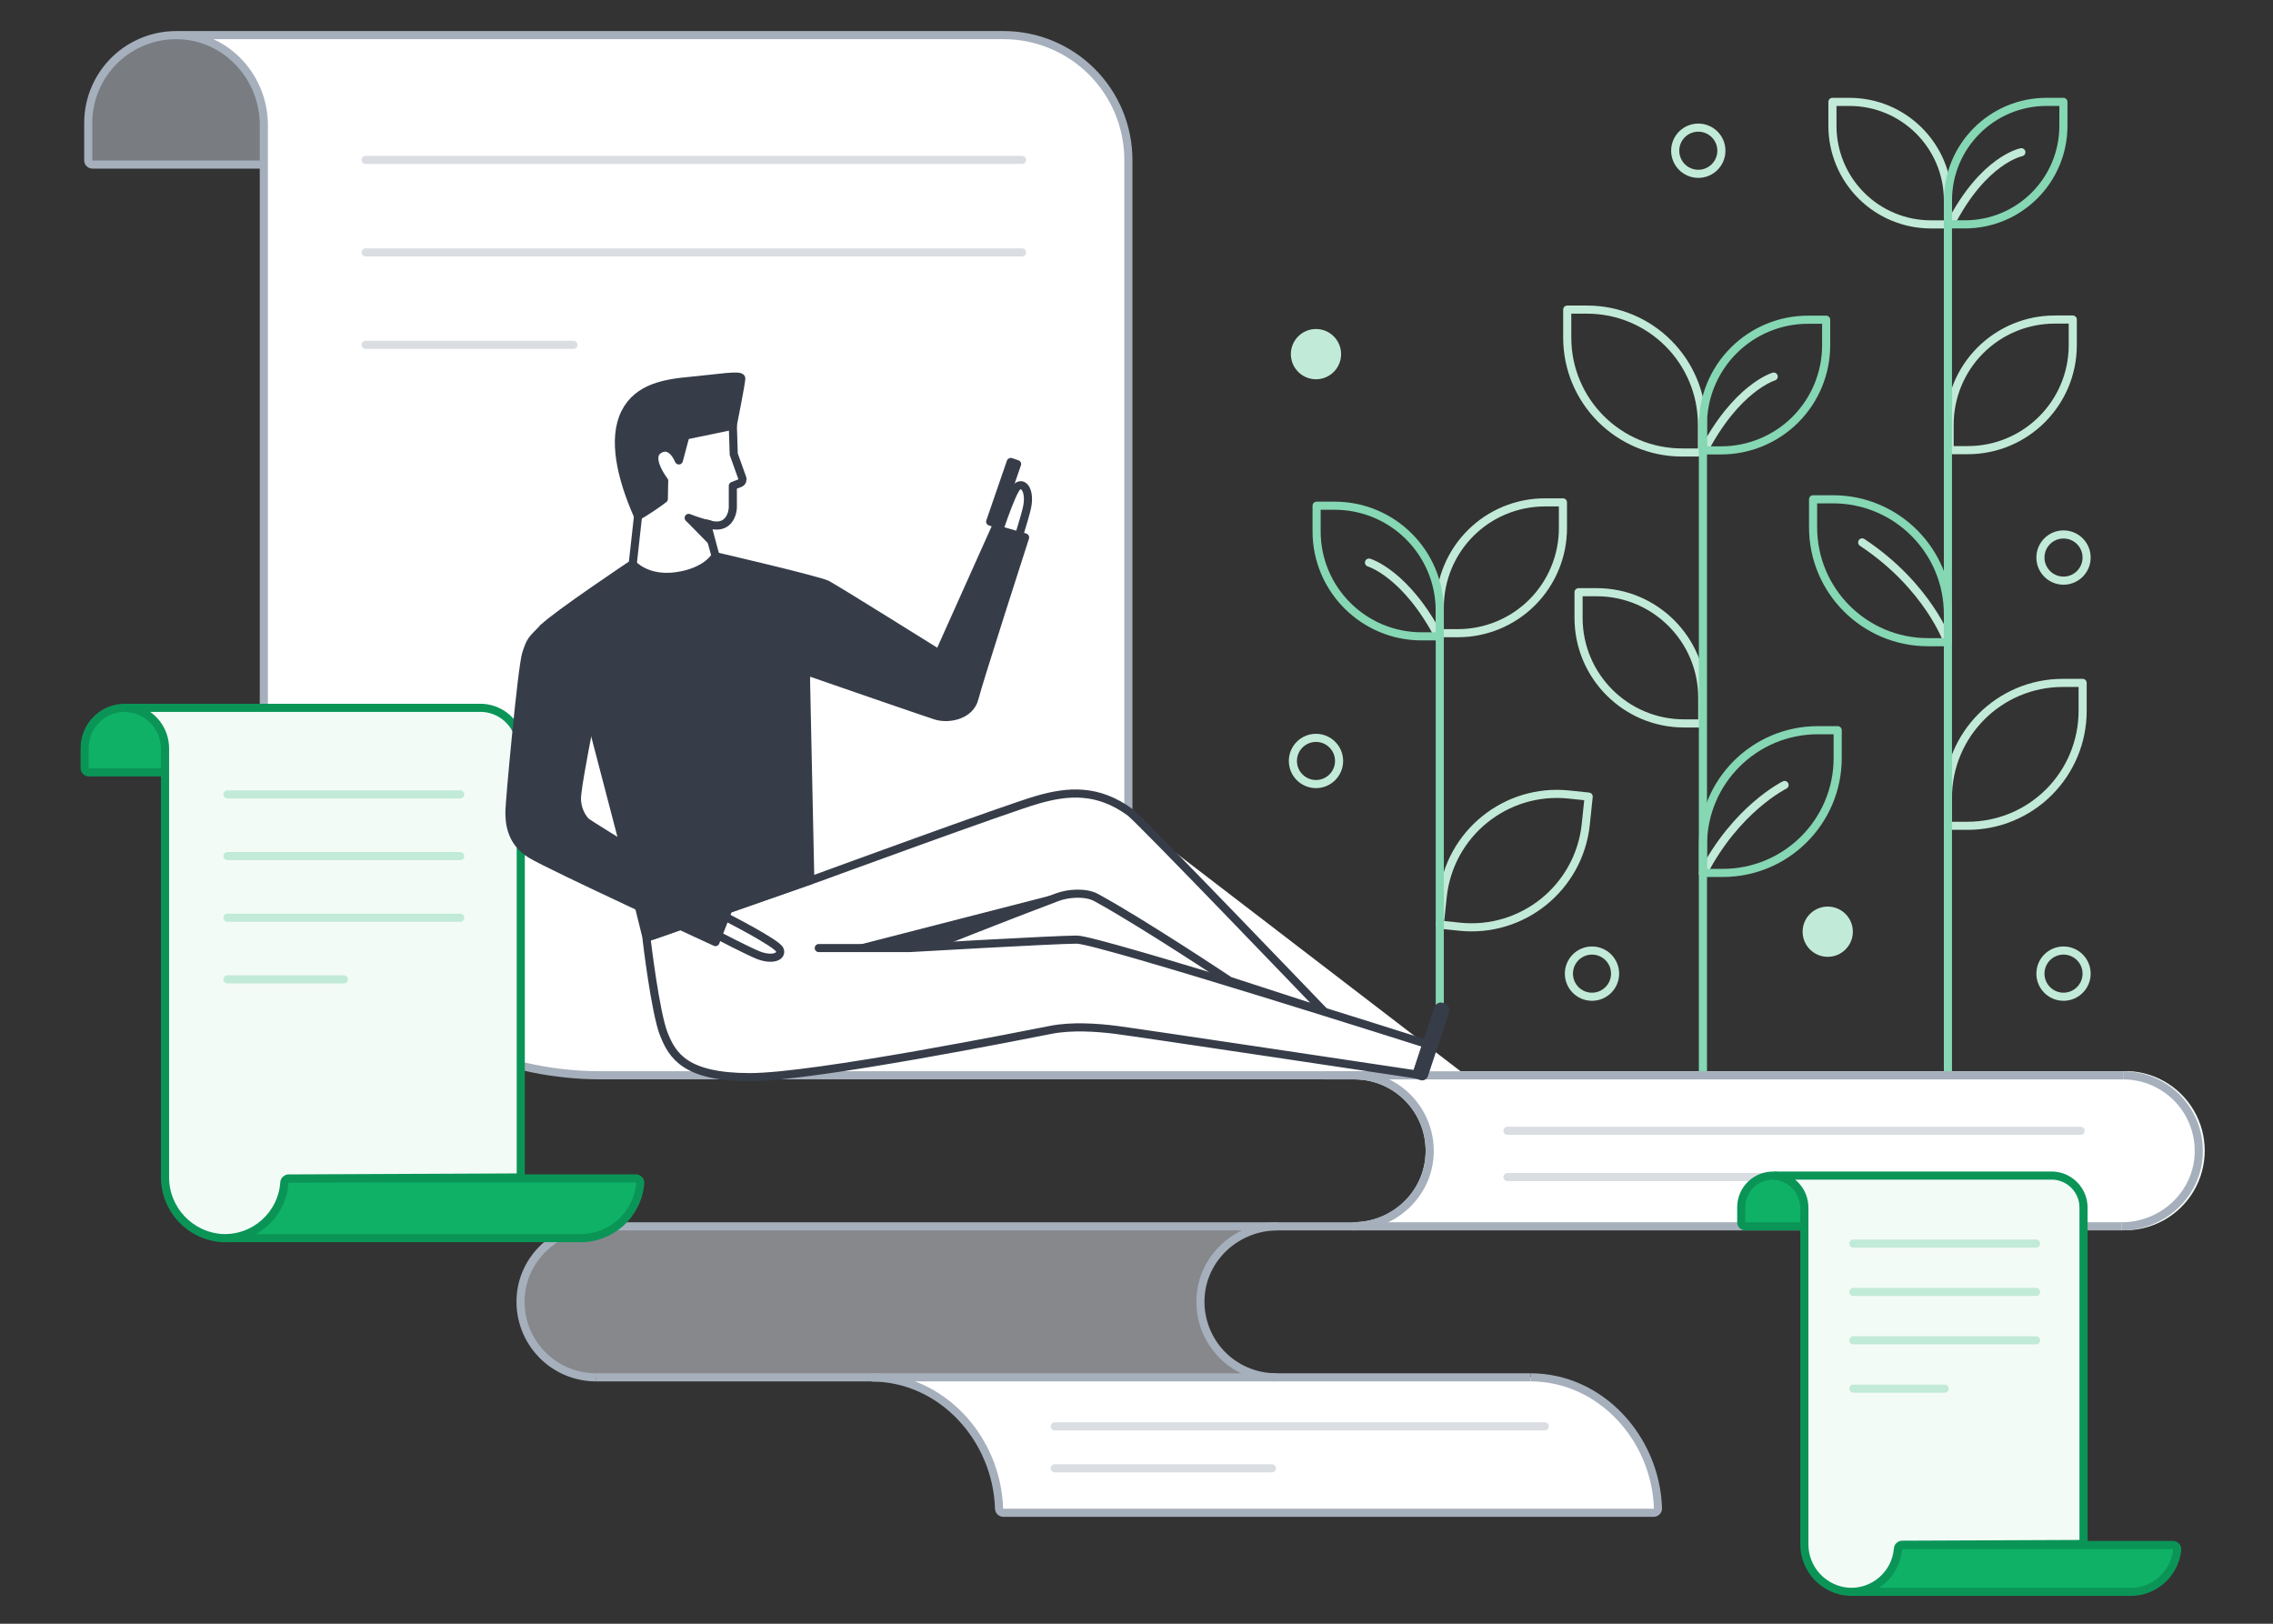 <?xml version="1.0" encoding="UTF-8"?>
<svg width="560px" height="400px" viewBox="0 0 560 400" version="1.1" xmlns="http://www.w3.org/2000/svg" xmlns:xlink="http://www.w3.org/1999/xlink">
    <rect x="0" y="0" width="560" height="400" fill="#333333" stroke="none"/>
    <!-- Generator: Sketch 58 (84663) - https://sketch.com -->
    <title>Tablet</title>
    <desc>Created with Sketch.</desc>
    <g id="Tablet" stroke="none" stroke-width="1" fill="none" fill-rule="evenodd">
        <g id="Statement">
            <rect id="Rectangle" x="0" y="0" width="560" height="400"></rect>
            <rect id="Rectangle" x="0" y="0" width="560" height="400"></rect>
            <path d="M380.6,123.76 L385.06,123.76 L385.06,130.06 C385.071,136.931 382.349,143.524 377.494,148.386 C372.639,153.248 366.051,155.98 359.18,155.98 L354.72,155.98 L354.72,149.68 C354.709,142.809 357.431,136.216 362.286,131.354 C367.141,126.492 373.729,123.76 380.6,123.76 Z" id="Path" stroke="#C2EAD8" stroke-width="2" stroke-linecap="round" stroke-linejoin="round" transform="translate(369.89, 139.87) rotate(-180) translate(-369.89, -139.87) "></path>
            <path d="M354.72,157.29 C346.51,141.29 337.28,138.59 337.28,138.59" id="Path" stroke="#C2EAD8" stroke-width="2" stroke-linecap="round" stroke-linejoin="round"></path>
            <path d="M324.37,124.58 L328.83,124.58 C343.123,124.58 354.71,136.167 354.71,150.46 L354.71,156.76 L350.25,156.76 C335.957,156.76 324.37,145.173 324.37,130.88 L324.37,124.58 L324.37,124.58 Z" id="Path" stroke="#86D7B3" stroke-width="2" stroke-linecap="round" stroke-linejoin="round"></path>
            <path d="M523.14,264.89 L523.14,264.89 L334.08,264.89 C344.176,265.124 352.239,273.376 352.239,283.475 C352.239,293.574 344.176,301.826 334.08,302.06 L523.14,302.06 L523.14,302.06 C529.89,302.216 536.195,298.705 539.616,292.884 C543.037,287.063 543.037,279.847 539.616,274.026 C536.195,268.205 529.89,264.694 523.14,264.85 L523.14,264.89 Z" id="Path" stroke="#F3FBF7" stroke-width="2" fill="#FFFFFF" fill-rule="nonzero"></path>
            <path d="M146.83,302.09 L146.83,302.09 L313.9,302.09 C303.804,302.324 295.741,310.576 295.741,320.675 C295.741,330.774 303.804,339.026 313.9,339.26 L146.83,339.26 L146.83,339.26 C140.08,339.416 133.775,335.905 130.354,330.084 C126.933,324.263 126.933,317.047 130.354,311.226 C133.775,305.405 140.08,301.894 146.83,302.05 L146.83,302.09 Z" id="Path" fill="#DBDFE4" fill-rule="nonzero" opacity="0.5"></path>
            <path d="M377.08,339.31 L214.69,339.31 C232.32,339.31 246.11,354.99 246.11,372.67 L408.49,372.67 C408.49,355 394.71,339.31 377.08,339.31 Z" id="Path" fill="#FFFFFF" fill-rule="nonzero"></path>
            <path d="M384.775,194.406 L389.655,194.406 L389.655,201.296 C389.655,216.931 376.98,229.606 361.345,229.606 L356.465,229.606 L356.465,222.716 C356.465,207.08 369.14,194.406 384.775,194.406 Z" id="Path" stroke="#C2EAD8" stroke-width="2" stroke-linecap="round" stroke-linejoin="round" transform="translate(373.06, 212.006) rotate(-174) translate(-373.06, -212.006) "></path>
            <path d="M508.22,168.23 L513.1,168.23 L513.1,175.12 C513.1,190.755 500.425,203.43 484.79,203.43 L479.91,203.43 L479.91,196.54 C479.91,189.032 482.893,181.831 488.202,176.522 C493.511,171.213 500.712,168.23 508.22,168.23 Z" id="Path" stroke="#C2EAD8" stroke-width="2" stroke-linecap="round" stroke-linejoin="round" transform="translate(496.505, 185.83) rotate(-180) translate(-496.505, -185.83) "></path>
            <path d="M451.46,25.1 L455.64,25.1 C469.044,25.1 479.91,35.966 479.91,49.37 L479.91,55.28 L475.73,55.28 C469.291,55.28 463.117,52.722 458.565,48.168 C454.013,43.614 451.457,37.439 451.46,31 L451.46,25.1 Z" id="Path" stroke="#C2EAD8" stroke-width="2" stroke-linecap="round" stroke-linejoin="round"></path>
            <path d="M388.91,145.89 L393.39,145.89 C407.749,145.89 419.39,157.531 419.39,171.89 L419.39,178.21 L414.91,178.21 C400.551,178.21 388.91,166.569 388.91,152.21 L388.91,145.89 L388.91,145.89 Z" id="Path" stroke="#C2EAD8" stroke-width="2" stroke-linecap="round" stroke-linejoin="round"></path>
            <path d="M506.21,78.72 L510.67,78.72 L510.67,85.01 C510.67,91.874 507.943,98.456 503.09,103.31 C498.236,108.163 491.654,110.89 484.79,110.89 L480.33,110.89 L480.33,104.59 C480.336,90.301 491.921,78.72 506.21,78.72 Z" id="Path" stroke="#C2EAD8" stroke-width="2" stroke-linecap="round" stroke-linejoin="round" transform="translate(495.5, 94.805) rotate(-180) translate(-495.5, -94.805) "></path>
            <path d="M386.16,76.27 L391,76.27 C406.635,76.27 419.31,88.945 419.31,104.58 L419.31,111.47 L414.43,111.47 C398.795,111.47 386.12,98.795 386.12,83.16 L386.12,76.27 L386.16,76.27 Z" id="Path" stroke="#C2EAD8" stroke-width="2" stroke-linecap="round" stroke-linejoin="round"></path>
            <path d="M480.51,55.27 C488.71,39.26 498,37.5 498,37.5" id="Path" stroke="#C2EAD8" stroke-width="2" stroke-linecap="round" stroke-linejoin="round"></path>
            <path d="M419.55,111.47 C427.76,95.47 436.99,92.77 436.99,92.77" id="Path" stroke="#C2EAD8" stroke-width="2" stroke-linecap="round" stroke-linejoin="round"></path>
            <path d="M419.55,215.21 C427.76,199.21 439.67,193.38 439.67,193.38" id="Path" stroke="#C2EAD8" stroke-width="2" stroke-linecap="round" stroke-linejoin="round"></path>
            <path d="M458.79,133.62 C475.12,144.45 479.87,158.17 479.87,158.17" id="Path" stroke="#C2EAD8" stroke-width="2" stroke-linecap="round" stroke-linejoin="round"></path>
            <path d="M354.72,153.58 L354.72,252.17" id="Path" stroke="#86D7B3" stroke-width="2"></path>
            <path d="M479.91,48.76 L479.91,264.91" id="Path" stroke="#86D7B3" stroke-width="2"></path>
            <path d="M419.55,103.18 L419.55,264.91" id="Path" stroke="#86D7B3" stroke-width="2"></path>
            <path d="M21.76,30.49 C21.76,18.677 31.337,9.1 43.15,9.1 C54.963,9.1 64.54,18.677 64.54,30.49 L64.54,40.63 L21.76,40.63 L21.76,30.49 Z" id="Path" fill="#C1C7D1" fill-rule="nonzero" opacity="0.5"></path>
            <path d="M44.17,8.67 C55.9,9.08 65,19.08 65,30.81 L65,181.89 C65,227.73 102.16,264.89 148,264.89 L361.13,264.89 L278,201.13 L278,39.4 C278,31.243 274.759,23.42 268.99,17.653 C263.221,11.886 255.397,8.647 247.24,8.65 L43.38,8.65" id="Path" fill="#FFFFFF" fill-rule="nonzero"></path>
            <path d="M65,40.54 L22.8,40.54 C22.235,40.546 21.767,40.104 21.74,39.54 L21.74,30.34 C21.728,24.456 24.112,18.821 28.344,14.732 C32.576,10.644 38.29,8.455 44.17,8.67 C55.9,9.08 65,19.08 65,30.81 L65,181.89 C65,227.73 102.16,264.89 148,264.89 L349,264.89 L327.83,256.5 L278,201.13 L278,39.4 C278,31.243 274.759,23.42 268.99,17.653 C263.221,11.886 255.397,8.647 247.24,8.65 L43.38,8.65" id="Path" stroke="#A6AFBC" stroke-width="2"></path>
            <path d="M333.22,302.1 C343.3,302.1 351.89,294.26 352.22,284.18 C352.405,279.135 350.529,274.231 347.025,270.597 C343.521,266.962 338.689,264.909 333.64,264.91" id="Path" stroke="#A6AFBC" stroke-width="2"></path>
            <path d="M147.26,302.1 C137.18,302.1 128.59,309.94 128.26,320.02 C128.075,325.068 129.952,329.974 133.458,333.61 C136.964,337.247 141.799,339.301 146.85,339.3" id="Path" stroke="#A6AFBC" stroke-width="2"></path>
            <path d="M40.66,184.61 C40.732,179.309 36.702,174.851 31.42,174.39 C28.685,174.204 25.995,175.162 23.993,177.035 C21.991,178.908 20.856,181.528 20.86,184.27 L20.86,189.22 C20.86,189.5 20.972,189.769 21.171,189.966 C21.37,190.163 21.64,190.273 21.92,190.27 L40.66,190.27 L40.66,184.61 Z" id="Path" stroke="#0A9557" stroke-width="2" fill="#0FB167" fill-rule="nonzero"></path>
            <path d="M314.76,302.1 C304.68,302.1 296.09,309.94 295.76,320.02 C295.578,325.066 297.456,329.97 300.962,333.604 C304.468,337.238 309.3,339.291 314.35,339.29" id="Path" stroke="#A6AFBC" stroke-width="2"></path>
            <path d="M522.7,302.1 C532.78,302.1 541.37,294.26 541.7,284.18 C541.885,279.133 540.008,274.228 536.501,270.593 C532.995,266.958 528.16,264.907 523.11,264.91" id="Path" stroke="#A6AFBC" stroke-width="2"></path>
            <path d="M90.08,39.4 L251.8,39.4" id="Path" stroke="#DADEE3" stroke-width="2" stroke-linecap="round" stroke-linejoin="round"></path>
            <path d="M90.08,62.18 L251.8,62.18" id="Path" stroke="#DADEE3" stroke-width="2" stroke-linecap="round" stroke-linejoin="round"></path>
            <path d="M371.39,278.57 L512.61,278.57" id="Path" stroke="#DADEE3" stroke-width="2" stroke-linecap="round" stroke-linejoin="round"></path>
            <path d="M371.39,289.96 L488.47,289.96" id="Path" stroke="#DADEE3" stroke-width="2" stroke-linecap="round" stroke-linejoin="round"></path>
            <path d="M259.86,351.38 L380.58,351.38" id="Path" stroke="#DADEE3" stroke-width="2" stroke-linecap="round"></path>
            <path d="M259.86,361.71 L313.38,361.71" id="Path" stroke="#DADEE3" stroke-width="2" stroke-linecap="round"></path>
            <path d="M90.08,84.96 L141.29,84.96" id="Path" stroke="#DADEE3" stroke-width="2" stroke-linecap="round" stroke-linejoin="round"></path>
            <path d="M326.25,264.91 L523.14,264.91" id="Path" stroke="#A6AFBC" stroke-width="2"></path>
            <path d="M147.26,302.1 L522.7,302.1" id="Path" stroke="#A6AFBC" stroke-width="2"></path>
            <path d="M146.79,339.3 L377.08,339.3" id="Path" stroke="#A6AFBC" stroke-width="2"></path>
            <path d="M377.08,339.3 C394.35,339.3 407.93,354.35 408.48,371.58 C408.483,371.866 408.371,372.14 408.17,372.343 C407.969,372.546 407.696,372.66 407.41,372.66 L247.14,372.66 C246.599,372.635 246.165,372.201 246.14,371.66 C245.62,354.41 232.02,339.34 214.74,339.34" id="Path" stroke="#A6AFBC" stroke-width="2"></path>
            <path d="M245.23,133.41 C245.23,133.41 249.23,120.79 250.76,119.77 C252.29,118.75 253.85,121.09 253.04,124.96 C252.51,127.53 249.71,136.24 249.71,136.24" id="Path" stroke="#363D49" stroke-width="2"></path>
            <path d="M229.05,233.26 C229.05,233.26 246.76,226.17 260.48,221.02 C263.25,219.97 267.55,219.72 270.09,221.12 C281.8,227.53 302.93,241.62 302.93,241.62 L326.25,249.2 C326.25,249.2 280.88,201.9 278.46,200.13 C270.46,194.24 263.09,194.87 255.67,196.99 C248.25,199.11 201.67,216.19 201.67,216.19 L159.31,231" id="Path" stroke="#363D49" stroke-width="2" fill="#FFFFFF" fill-rule="nonzero" stroke-linecap="round" stroke-linejoin="round"></path>
            <path d="M159.31,231.43 C159.31,231.43 161.43,249.43 163.55,254.75 C165.67,260.07 168.85,265.35 184.75,265.35 C200.65,265.35 253.64,254.72 258.94,253.69 C264.02,252.69 270.23,253.11 274.84,253.69 C280.21,254.36 348.99,264.69 348.99,264.69 L351.49,257.17 C351.49,257.17 270.6,231.47 265.3,231.47 C260,231.47 224,233.55 224,233.55 L201.72,233.55" id="Path" stroke="#363D49" stroke-width="2" fill="#FFFFFF" fill-rule="nonzero" stroke-linecap="round" stroke-linejoin="round"></path>
            <rect id="Rectangle" fill="#363D49" fill-rule="nonzero" transform="translate(247.264, 121.41) rotate(-70.98) translate(-247.264, -121.41) " x="238.494" y="119.59" width="17.54" height="3.64" rx="0.98"></rect>
            <path d="M180.51,104.88 C180.51,104.88 182.63,94.28 182.63,93.22 C182.63,92.16 176.63,93.22 170.39,93.79 C164.15,94.36 157.19,95.34 154.01,101.7 C150.83,108.06 152.95,117.6 157.19,127.14 C161.52,130.32 165.77,125.02 165.77,125.02 L169.91,113.36 L180.51,104.88 Z" id="Path" stroke="#363D49" stroke-width="2" fill="#363D49" fill-rule="nonzero"></path>
            <path d="M446.72,123 L451.6,123 C467.235,123 479.91,135.675 479.91,151.31 L479.91,158.2 L475,158.2 C459.365,158.2 446.69,145.525 446.69,129.89 L446.69,123 L446.72,123 Z" id="Path" stroke="#86D7B3" stroke-width="2" stroke-linecap="round" stroke-linejoin="round"></path>
            <path d="M504.18,25.1 L508.36,25.1 L508.36,31 C508.36,44.4 497.5,55.264 484.1,55.27 L479.92,55.27 L479.92,49.36 C479.926,35.964 490.784,25.106 504.18,25.1 L504.18,25.1 Z" id="Path" stroke="#86D7B3" stroke-width="2" stroke-linecap="round" stroke-linejoin="round" transform="translate(494.14, 40.185) rotate(-180) translate(-494.14, -40.185) "></path>
            <path d="M447.87,179.88 L452.75,179.88 L452.75,186.77 C452.728,202.39 440.06,215.04 424.44,215.04 L419.56,215.04 L419.56,208.15 C419.582,192.53 432.25,179.88 447.87,179.88 L447.87,179.88 Z" id="Path" stroke="#86D7B3" stroke-width="2" stroke-linecap="round" stroke-linejoin="round" transform="translate(436.155, 197.46) rotate(-180) translate(-436.155, -197.46) "></path>
            <path d="M445.45,78.76 L449.91,78.76 L449.91,85.06 C449.913,91.929 447.184,98.517 442.326,103.373 C437.468,108.23 430.879,110.955 424.01,110.95 L419.55,110.95 L419.55,104.65 C419.547,97.781 422.276,91.193 427.134,86.337 C431.992,81.48 438.581,78.755 445.45,78.76 L445.45,78.76 Z" id="Path" stroke="#86D7B3" stroke-width="2" stroke-linecap="round" stroke-linejoin="round" transform="translate(434.73, 94.855) rotate(-180) translate(-434.73, -94.855) "></path>
            <circle id="Oval" stroke="#C2EAD8" fill="#C2EAD8" fill-rule="nonzero" cx="324.22" cy="87.24" r="5.69"></circle>
            <circle id="Oval" stroke="#C2EAD8" stroke-width="2" cx="418.41" cy="37.13" r="5.69"></circle>
            <circle id="Oval" stroke="#C2EAD8" stroke-width="2" cx="392.22" cy="239.85" r="5.69"></circle>
            <circle id="Oval" stroke="#C2EAD8" fill="#C2EAD8" fill-rule="nonzero" cx="450.3" cy="229.52" r="5.69"></circle>
            <circle id="Oval" stroke="#C2EAD8" stroke-width="2" cx="508.39" cy="239.85" r="5.69"></circle>
            <circle id="Oval" stroke="#C2EAD8" stroke-width="2" cx="508.39" cy="137.35" r="5.69"></circle>
            <circle id="Oval" stroke="#C2EAD8" stroke-width="2" cx="324.22" cy="187.46" r="5.69"></circle>
            <path d="M142.53,305 C150.404,305.282 157.103,299.314 157.73,291.46 C157.755,291.173 157.663,290.888 157.474,290.669 C157.286,290.451 157.018,290.318 156.73,290.3 L70.09,290.3 C70.09,294.295 68.465,298.118 65.589,300.891 C62.713,303.663 58.832,305.147 54.84,305 L143.07,305" id="Path" stroke="#0A9557" stroke-width="2" fill="#0FB167" fill-rule="nonzero"></path>
            <path d="M40.66,184.5 L40.66,290 C40.648,297.974 46.878,304.564 54.84,305 C62.774,305.289 69.505,299.23 70.05,291.31 C70.088,290.774 70.514,290.348 71.05,290.31 L128.3,290.06 L128.3,184.5 C128.376,179.102 124.153,174.618 118.76,174.37 L31.12,174.37 C36.513,174.618 40.736,179.102 40.66,184.5 Z" id="Path" stroke="#0A9557" stroke-width="2" fill="#F3FBF7" fill-rule="nonzero"></path>
            <path d="M155.83,139.44 L157.19,127.14 C159.391,125.853 161.515,124.437 163.55,122.9 C163.55,120.78 163.64,118.46 163.64,118.46 C163.64,118.46 159.25,112.81 162.25,110.81 C165.44,108.7 167.25,113.42 167.25,113.42 L168.89,107.29 L180.55,104.88 L180.77,111.88 L182.85,117.69 C183.057,118.169 182.861,118.726 182.4,118.97 L180.55,119.69 L180.55,125 C180.55,126.06 179.75,131 174.17,129 C175.23,133.24 176.47,137.62 176.47,137.62 L177.37,143.03 L171,145.16 L159.31,145.16 L155.83,139.44 Z" id="Path" stroke="#363D49" stroke-width="2" fill="#FFFFFF" fill-rule="nonzero" stroke-linecap="round" stroke-linejoin="round"></path>
            <path d="M145.53,177 L153,205.58 L159.31,231 L199.63,216.89 L198.53,165.28 C198.53,165.28 227.39,175.28 230.53,176.28 C233.67,177.28 239.01,176.28 240.07,172.04 C241.13,167.8 252.55,132.39 252.55,132.39 L245.13,130.27 L231.35,161.01 C231.35,161.01 205.91,145.11 203.79,144.01 C201.67,142.91 176.23,137.01 176.23,137.01 C176.23,137.01 174.11,140.88 166.69,141.94 C159.27,143 155.85,138.94 155.85,138.94 C155.85,138.94 137.01,151.53 133.85,154.71" id="Path" stroke="#363D49" stroke-width="2" fill="#363D49" fill-rule="nonzero" stroke-linecap="round" stroke-linejoin="round"></path>
            <path d="M174.84,129.21 C173.078,128.798 171.35,128.253 169.67,127.58" id="Path" stroke="#363D49" stroke-width="2" fill="#FFFFFF" fill-rule="nonzero" stroke-linecap="round" stroke-linejoin="round"></path>
            <path d="M144.23,202.3 C142.602,200.427 141.871,197.936 142.23,195.48 C142.75,190.7 145.53,176.96 145.53,176.96 L143.23,163.16 L133.87,154.7 C130.69,157.88 130.69,157.88 129.63,161.06 C128.57,164.24 125.51,197.73 125.51,199.85 C125.51,201.97 125.51,207.27 130.81,210.45 C136.11,213.63 176.27,232.08 176.27,232.08 L179.45,223.97 C179.45,223.97 145.29,203.36 144.23,202.3 Z" id="Path" stroke="#363D49" stroke-width="2" fill="#363D49" fill-rule="nonzero" stroke-linecap="round" stroke-linejoin="round"></path>
            <path d="M198.59,168.25 L198.59,161.33" id="Path" stroke="#363D49" stroke-width="2" fill="#FFFFFF" fill-rule="nonzero" stroke-linecap="round" stroke-linejoin="round"></path>
            <path d="M179,226 C179,226 191.37,232.3 192.09,233.95 C192.81,235.6 190.34,236.68 186.79,235.29 C184.43,234.36 176.59,230.29 176.59,230.29" id="Path" stroke="#363D49" stroke-width="2"></path>
            <path d="M342.722,254.617 L360.842,254.617 C361.29,254.617 361.72,254.795 362.037,255.112 C362.354,255.429 362.532,255.859 362.532,256.307 L362.532,256.757 C362.532,257.691 361.775,258.447 360.842,258.447 L344.212,258.447 C343.383,258.447 342.712,257.776 342.712,256.947 L342.712,254.617 L342.722,254.617 Z" id="Path" fill="#363D49" fill-rule="nonzero" transform="translate(352.622, 256.532) rotate(-71.67) translate(-352.622, -256.532) "></path>
            <path d="M56.04,195.7 L113.39,195.7" id="Path" stroke="#C2EAD8" stroke-width="2" stroke-linecap="round" stroke-linejoin="round"></path>
            <path d="M56.04,210.89 L113.39,210.89" id="Path" stroke="#C2EAD8" stroke-width="2" stroke-linecap="round" stroke-linejoin="round"></path>
            <path d="M56.04,226.07 L113.39,226.07" id="Path" stroke="#C2EAD8" stroke-width="2" stroke-linecap="round" stroke-linejoin="round"></path>
            <path d="M56.04,241.26 L84.72,241.26" id="Path" stroke="#C2EAD8" stroke-width="2" stroke-linecap="round" stroke-linejoin="round"></path>
            <path d="M444.54,297.63 C444.558,293.485 441.407,290.013 437.28,289.63 C435.133,289.489 433.024,290.243 431.453,291.713 C429.883,293.184 428.991,295.239 428.99,297.39 L428.99,301.1 C428.99,301.652 429.438,302.1 429.99,302.1 L444.54,302.1 L444.54,297.63 Z" id="Path" stroke="#0A9557" stroke-width="2" fill="#0FB167" fill-rule="nonzero"></path>
            <path d="M524.49,392.14 C530.572,392.361 535.782,387.825 536.4,381.77 C536.431,381.47 536.334,381.172 536.131,380.948 C535.929,380.725 535.641,380.598 535.34,380.6 L468.64,380.6 C468.097,380.598 467.642,381.009 467.59,381.55 C467.081,387.7 461.827,392.364 455.66,392.14 L524.91,392.14" id="Path" stroke="#0A9557" stroke-width="2" fill="#0FB167" fill-rule="nonzero"></path>
            <path d="M444.54,297.55 L444.54,380.32 C444.483,386.602 449.386,391.814 455.66,392.14 C461.831,392.364 467.086,387.694 467.59,381.54 C467.624,381.002 468.052,380.574 468.59,380.54 L513.32,380.35 L513.32,297.55 C513.352,293.323 510.052,289.819 505.83,289.6 L437.05,289.6 C441.272,289.819 444.572,293.323 444.54,297.55 L444.54,297.55 Z" id="Path" stroke="#0A9557" stroke-width="2" fill="#F3FBF7" fill-rule="nonzero"></path>
            <path d="M456.61,306.34 L501.62,306.34" id="Path" stroke="#C2EAD8" stroke-width="2" stroke-linecap="round" stroke-linejoin="round"></path>
            <path d="M456.61,318.26 L501.62,318.26" id="Path" stroke="#C2EAD8" stroke-width="2" stroke-linecap="round" stroke-linejoin="round"></path>
            <path d="M456.61,330.18 L501.62,330.18" id="Path" stroke="#C2EAD8" stroke-width="2" stroke-linecap="round" stroke-linejoin="round"></path>
            <path d="M456.61,342.09 L479.11,342.09" id="Path" stroke="#C2EAD8" stroke-width="2" stroke-linecap="round" stroke-linejoin="round"></path>
            <polygon id="Path" fill="#363D49" fill-rule="nonzero" points="168.98 128.28 174.63 134.03 174.46 129.84"></polygon>
            <polygon id="Path" fill="#363D49" fill-rule="nonzero" points="210.21 233.11 261.01 220.05 229.05 233.26"></polygon>
        </g>
    </g>
</svg>